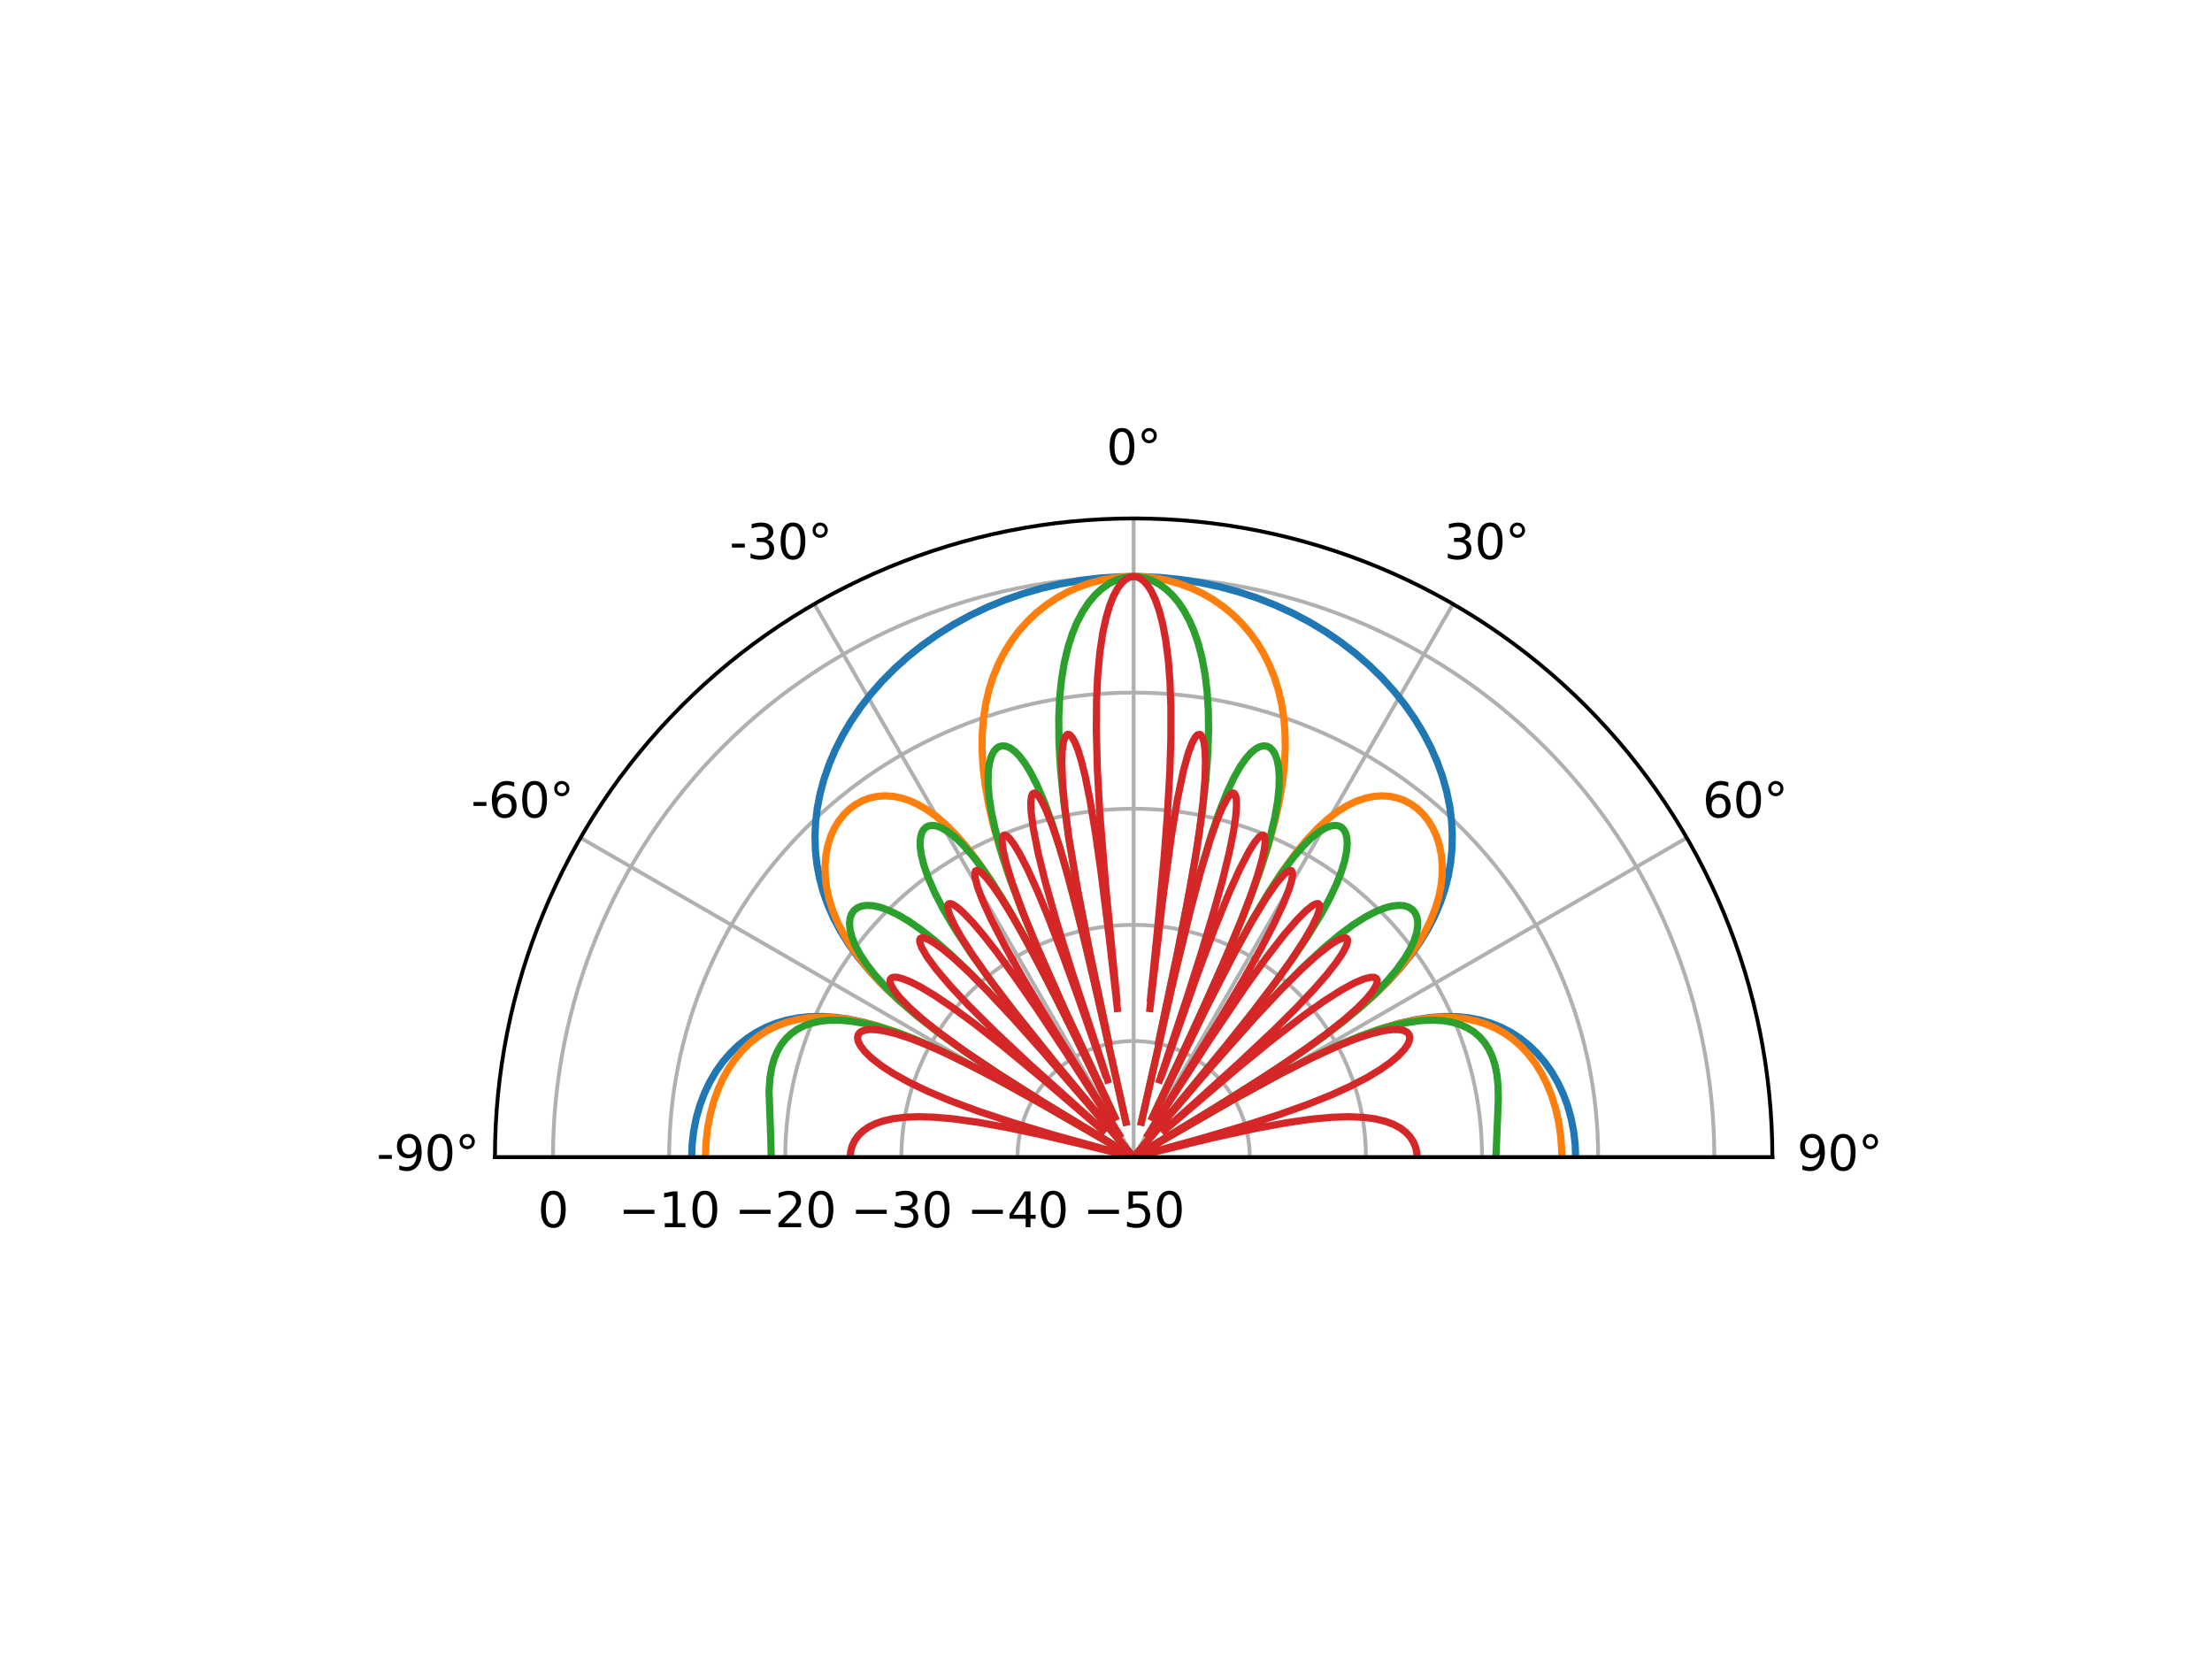 <?xml version="1.0" encoding="utf-8" standalone="no"?>
<!DOCTYPE svg PUBLIC "-//W3C//DTD SVG 1.1//EN"
  "http://www.w3.org/Graphics/SVG/1.1/DTD/svg11.dtd">
<svg xmlns:xlink="http://www.w3.org/1999/xlink" width="460.8pt" height="345.6pt" viewBox="0 0 460.8 345.6" xmlns="http://www.w3.org/2000/svg" version="1.1">
 <defs>
  <style type="text/css">*{stroke-linejoin: round; stroke-linecap: butt}</style>
 </defs>
 <g id="figure_1">
  <g id="patch_1">
   <path d="M 0 345.6 
L 460.8 345.6 
L 460.8 0 
L 0 0 
z
" style="fill: #ffffff"/>
  </g>
  <g id="axes_1">
   <g id="patch_2">
    <path d="M 369.216 241.056 
C 369.216 205.781 355.188 171.914 330.245 146.971 
C 305.302 122.028 271.435 108 236.16 108 
C 200.885 108 167.018 122.028 142.075 146.971 
C 117.132 171.914 103.104 205.781 103.104 241.056 
L 236.16 241.056 
C 236.16 241.056 236.16 241.056 236.16 241.056 
C 236.16 241.056 236.16 241.056 236.16 241.056 
C 236.16 241.056 236.16 241.056 236.16 241.056 
C 236.16 241.056 236.16 241.056 236.16 241.056 
z
" style="fill: #ffffff"/>
   </g>
   <g id="matplotlib.axis_1">
    <g id="xtick_1">
     <g id="line2d_1">
      <path d="M 236.16 241.056 
L 103.104 241.056 
" clip-path="url(#pcffcb43529)" style="fill: none; stroke: #b0b0b0; stroke-width: 0.8; stroke-linecap: square"/>
     </g>
     <g id="text_1">
      <!-- -90° -->
      <g transform="translate(78.438 243.815) scale(0.1 -0.1)">
       <defs>
        <path id="DejaVuSans-2d" d="M 313 2009 
L 1997 2009 
L 1997 1497 
L 313 1497 
L 313 2009 
z
" transform="scale(0.016)"/>
        <path id="DejaVuSans-39" d="M 703 97 
L 703 672 
Q 941 559 1184 500 
Q 1428 441 1663 441 
Q 2288 441 2617 861 
Q 2947 1281 2994 2138 
Q 2813 1869 2534 1725 
Q 2256 1581 1919 1581 
Q 1219 1581 811 2004 
Q 403 2428 403 3163 
Q 403 3881 828 4315 
Q 1253 4750 1959 4750 
Q 2769 4750 3195 4129 
Q 3622 3509 3622 2328 
Q 3622 1225 3098 567 
Q 2575 -91 1691 -91 
Q 1453 -91 1209 -44 
Q 966 3 703 97 
z
M 1959 2075 
Q 2384 2075 2632 2365 
Q 2881 2656 2881 3163 
Q 2881 3666 2632 3958 
Q 2384 4250 1959 4250 
Q 1534 4250 1286 3958 
Q 1038 3666 1038 3163 
Q 1038 2656 1286 2365 
Q 1534 2075 1959 2075 
z
" transform="scale(0.016)"/>
        <path id="DejaVuSans-30" d="M 2034 4250 
Q 1547 4250 1301 3770 
Q 1056 3291 1056 2328 
Q 1056 1369 1301 889 
Q 1547 409 2034 409 
Q 2525 409 2770 889 
Q 3016 1369 3016 2328 
Q 3016 3291 2770 3770 
Q 2525 4250 2034 4250 
z
M 2034 4750 
Q 2819 4750 3233 4129 
Q 3647 3509 3647 2328 
Q 3647 1150 3233 529 
Q 2819 -91 2034 -91 
Q 1250 -91 836 529 
Q 422 1150 422 2328 
Q 422 3509 836 4129 
Q 1250 4750 2034 4750 
z
" transform="scale(0.016)"/>
        <path id="DejaVuSans-b0" d="M 1600 4347 
Q 1350 4347 1178 4173 
Q 1006 4000 1006 3750 
Q 1006 3503 1178 3333 
Q 1350 3163 1600 3163 
Q 1850 3163 2022 3333 
Q 2194 3503 2194 3750 
Q 2194 3997 2020 4172 
Q 1847 4347 1600 4347 
z
M 1600 4750 
Q 1800 4750 1984 4673 
Q 2169 4597 2303 4453 
Q 2447 4313 2519 4134 
Q 2591 3956 2591 3750 
Q 2591 3338 2302 3052 
Q 2013 2766 1594 2766 
Q 1172 2766 890 3047 
Q 609 3328 609 3750 
Q 609 4169 896 4459 
Q 1184 4750 1600 4750 
z
" transform="scale(0.016)"/>
       </defs>
       <use xlink:href="#DejaVuSans-2d"/>
       <use xlink:href="#DejaVuSans-39" transform="translate(36.084 0)"/>
       <use xlink:href="#DejaVuSans-30" transform="translate(99.707 0)"/>
       <use xlink:href="#DejaVuSans-b0" transform="translate(163.33 0)"/>
      </g>
     </g>
    </g>
    <g id="xtick_2">
     <g id="line2d_2">
      <path d="M 236.16 241.056 
L 120.93 174.528 
" clip-path="url(#pcffcb43529)" style="fill: none; stroke: #b0b0b0; stroke-width: 0.8; stroke-linecap: square"/>
     </g>
     <g id="text_2">
      <!-- -60° -->
      <g transform="translate(98.139 170.287) scale(0.1 -0.1)">
       <defs>
        <path id="DejaVuSans-36" d="M 2113 2584 
Q 1688 2584 1439 2293 
Q 1191 2003 1191 1497 
Q 1191 994 1439 701 
Q 1688 409 2113 409 
Q 2538 409 2786 701 
Q 3034 994 3034 1497 
Q 3034 2003 2786 2293 
Q 2538 2584 2113 2584 
z
M 3366 4563 
L 3366 3988 
Q 3128 4100 2886 4159 
Q 2644 4219 2406 4219 
Q 1781 4219 1451 3797 
Q 1122 3375 1075 2522 
Q 1259 2794 1537 2939 
Q 1816 3084 2150 3084 
Q 2853 3084 3261 2657 
Q 3669 2231 3669 1497 
Q 3669 778 3244 343 
Q 2819 -91 2113 -91 
Q 1303 -91 875 529 
Q 447 1150 447 2328 
Q 447 3434 972 4092 
Q 1497 4750 2381 4750 
Q 2619 4750 2861 4703 
Q 3103 4656 3366 4563 
z
" transform="scale(0.016)"/>
       </defs>
       <use xlink:href="#DejaVuSans-2d"/>
       <use xlink:href="#DejaVuSans-36" transform="translate(36.084 0)"/>
       <use xlink:href="#DejaVuSans-30" transform="translate(99.707 0)"/>
       <use xlink:href="#DejaVuSans-b0" transform="translate(163.33 0)"/>
      </g>
     </g>
    </g>
    <g id="xtick_3">
     <g id="line2d_3">
      <path d="M 236.16 241.056 
L 169.632 125.826 
" clip-path="url(#pcffcb43529)" style="fill: none; stroke: #b0b0b0; stroke-width: 0.8; stroke-linecap: square"/>
     </g>
     <g id="text_3">
      <!-- -30° -->
      <g transform="translate(151.966 116.461) scale(0.1 -0.1)">
       <defs>
        <path id="DejaVuSans-33" d="M 2597 2516 
Q 3050 2419 3304 2112 
Q 3559 1806 3559 1356 
Q 3559 666 3084 287 
Q 2609 -91 1734 -91 
Q 1441 -91 1130 -33 
Q 819 25 488 141 
L 488 750 
Q 750 597 1062 519 
Q 1375 441 1716 441 
Q 2309 441 2620 675 
Q 2931 909 2931 1356 
Q 2931 1769 2642 2001 
Q 2353 2234 1838 2234 
L 1294 2234 
L 1294 2753 
L 1863 2753 
Q 2328 2753 2575 2939 
Q 2822 3125 2822 3475 
Q 2822 3834 2567 4026 
Q 2313 4219 1838 4219 
Q 1578 4219 1281 4162 
Q 984 4106 628 3988 
L 628 4550 
Q 988 4650 1302 4700 
Q 1616 4750 1894 4750 
Q 2613 4750 3031 4423 
Q 3450 4097 3450 3541 
Q 3450 3153 3228 2886 
Q 3006 2619 2597 2516 
z
" transform="scale(0.016)"/>
       </defs>
       <use xlink:href="#DejaVuSans-2d"/>
       <use xlink:href="#DejaVuSans-33" transform="translate(36.084 0)"/>
       <use xlink:href="#DejaVuSans-30" transform="translate(99.707 0)"/>
       <use xlink:href="#DejaVuSans-b0" transform="translate(163.33 0)"/>
      </g>
     </g>
    </g>
    <g id="xtick_4">
     <g id="line2d_4">
      <path d="M 236.16 241.056 
L 236.16 108 
" clip-path="url(#pcffcb43529)" style="fill: none; stroke: #b0b0b0; stroke-width: 0.8; stroke-linecap: square"/>
     </g>
     <g id="text_4">
      <!-- 0° -->
      <g transform="translate(230.479 96.759) scale(0.1 -0.1)">
       <use xlink:href="#DejaVuSans-30"/>
       <use xlink:href="#DejaVuSans-b0" transform="translate(63.623 0)"/>
      </g>
     </g>
    </g>
    <g id="xtick_5">
     <g id="line2d_5">
      <path d="M 236.16 241.056 
L 302.688 125.826 
" clip-path="url(#pcffcb43529)" style="fill: none; stroke: #b0b0b0; stroke-width: 0.8; stroke-linecap: square"/>
     </g>
     <g id="text_5">
      <!-- 30° -->
      <g transform="translate(300.825 116.461) scale(0.1 -0.1)">
       <use xlink:href="#DejaVuSans-33"/>
       <use xlink:href="#DejaVuSans-30" transform="translate(63.623 0)"/>
       <use xlink:href="#DejaVuSans-b0" transform="translate(127.246 0)"/>
      </g>
     </g>
    </g>
    <g id="xtick_6">
     <g id="line2d_6">
      <path d="M 236.16 241.056 
L 351.39 174.528 
" clip-path="url(#pcffcb43529)" style="fill: none; stroke: #b0b0b0; stroke-width: 0.8; stroke-linecap: square"/>
     </g>
     <g id="text_6">
      <!-- 60° -->
      <g transform="translate(354.652 170.287) scale(0.1 -0.1)">
       <use xlink:href="#DejaVuSans-36"/>
       <use xlink:href="#DejaVuSans-30" transform="translate(63.623 0)"/>
       <use xlink:href="#DejaVuSans-b0" transform="translate(127.246 0)"/>
      </g>
     </g>
    </g>
    <g id="xtick_7">
     <g id="line2d_7">
      <path d="M 236.16 241.056 
L 369.216 241.056 
" clip-path="url(#pcffcb43529)" style="fill: none; stroke: #b0b0b0; stroke-width: 0.8; stroke-linecap: square"/>
     </g>
     <g id="text_7">
      <!-- 90° -->
      <g transform="translate(374.353 243.815) scale(0.1 -0.1)">
       <use xlink:href="#DejaVuSans-39"/>
       <use xlink:href="#DejaVuSans-30" transform="translate(63.623 0)"/>
       <use xlink:href="#DejaVuSans-b0" transform="translate(127.246 0)"/>
      </g>
     </g>
    </g>
   </g>
   <g id="matplotlib.axis_2">
    <g id="ytick_1">
     <g id="line2d_8">
      <path d="M 236.16 241.056 
C 236.16 241.056 236.16 241.056 236.16 241.056 
C 236.16 241.056 236.16 241.056 236.16 241.056 
C 236.16 241.056 236.16 241.056 236.16 241.056 
C 236.16 241.056 236.16 241.056 236.16 241.056 
" clip-path="url(#pcffcb43529)" style="fill: none; stroke: #b0b0b0; stroke-width: 0.8; stroke-linecap: square"/>
     </g>
     <g id="text_8">
      <!-- −50 -->
      <g transform="translate(225.608 255.654) scale(0.1 -0.1)">
       <defs>
        <path id="DejaVuSans-2212" d="M 678 2272 
L 4684 2272 
L 4684 1741 
L 678 1741 
L 678 2272 
z
" transform="scale(0.016)"/>
        <path id="DejaVuSans-35" d="M 691 4666 
L 3169 4666 
L 3169 4134 
L 1269 4134 
L 1269 2991 
Q 1406 3038 1543 3061 
Q 1681 3084 1819 3084 
Q 2600 3084 3056 2656 
Q 3513 2228 3513 1497 
Q 3513 744 3044 326 
Q 2575 -91 1722 -91 
Q 1428 -91 1123 -41 
Q 819 9 494 109 
L 494 744 
Q 775 591 1075 516 
Q 1375 441 1709 441 
Q 2250 441 2565 725 
Q 2881 1009 2881 1497 
Q 2881 1984 2565 2268 
Q 2250 2553 1709 2553 
Q 1456 2553 1204 2497 
Q 953 2441 691 2322 
L 691 4666 
z
" transform="scale(0.016)"/>
       </defs>
       <use xlink:href="#DejaVuSans-2212"/>
       <use xlink:href="#DejaVuSans-35" transform="translate(83.789 0)"/>
       <use xlink:href="#DejaVuSans-30" transform="translate(147.412 0)"/>
      </g>
     </g>
    </g>
    <g id="ytick_2">
     <g id="line2d_9">
      <path d="M 211.968 241.056 
C 211.968 234.642 214.519 228.485 219.054 223.95 
C 223.589 219.415 229.746 216.864 236.16 216.864 
C 242.574 216.864 248.731 219.415 253.266 223.95 
C 257.801 228.485 260.352 234.642 260.352 241.056 
" clip-path="url(#pcffcb43529)" style="fill: none; stroke: #b0b0b0; stroke-width: 0.8; stroke-linecap: square"/>
     </g>
     <g id="text_9">
      <!-- −40 -->
      <g transform="translate(201.416 255.654) scale(0.1 -0.1)">
       <defs>
        <path id="DejaVuSans-34" d="M 2419 4116 
L 825 1625 
L 2419 1625 
L 2419 4116 
z
M 2253 4666 
L 3047 4666 
L 3047 1625 
L 3713 1625 
L 3713 1100 
L 3047 1100 
L 3047 0 
L 2419 0 
L 2419 1100 
L 313 1100 
L 313 1709 
L 2253 4666 
z
" transform="scale(0.016)"/>
       </defs>
       <use xlink:href="#DejaVuSans-2212"/>
       <use xlink:href="#DejaVuSans-34" transform="translate(83.789 0)"/>
       <use xlink:href="#DejaVuSans-30" transform="translate(147.412 0)"/>
      </g>
     </g>
    </g>
    <g id="ytick_3">
     <g id="line2d_10">
      <path d="M 187.776 241.056 
C 187.776 228.229 192.877 215.914 201.947 206.843 
C 211.018 197.773 223.333 192.672 236.16 192.672 
C 248.987 192.672 261.302 197.773 270.373 206.843 
C 279.443 215.914 284.544 228.229 284.544 241.056 
" clip-path="url(#pcffcb43529)" style="fill: none; stroke: #b0b0b0; stroke-width: 0.8; stroke-linecap: square"/>
     </g>
     <g id="text_10">
      <!-- −30 -->
      <g transform="translate(177.224 255.654) scale(0.1 -0.1)">
       <use xlink:href="#DejaVuSans-2212"/>
       <use xlink:href="#DejaVuSans-33" transform="translate(83.789 0)"/>
       <use xlink:href="#DejaVuSans-30" transform="translate(147.412 0)"/>
      </g>
     </g>
    </g>
    <g id="ytick_4">
     <g id="line2d_11">
      <path d="M 163.584 241.056 
C 163.584 221.815 171.236 203.342 184.841 189.737 
C 198.446 176.132 216.919 168.48 236.16 168.48 
C 255.401 168.48 273.874 176.132 287.479 189.737 
C 301.084 203.342 308.736 221.815 308.736 241.056 
" clip-path="url(#pcffcb43529)" style="fill: none; stroke: #b0b0b0; stroke-width: 0.8; stroke-linecap: square"/>
     </g>
     <g id="text_11">
      <!-- −20 -->
      <g transform="translate(153.032 255.654) scale(0.1 -0.1)">
       <defs>
        <path id="DejaVuSans-32" d="M 1228 531 
L 3431 531 
L 3431 0 
L 469 0 
L 469 531 
Q 828 903 1448 1529 
Q 2069 2156 2228 2338 
Q 2531 2678 2651 2914 
Q 2772 3150 2772 3378 
Q 2772 3750 2511 3984 
Q 2250 4219 1831 4219 
Q 1534 4219 1204 4116 
Q 875 4013 500 3803 
L 500 4441 
Q 881 4594 1212 4672 
Q 1544 4750 1819 4750 
Q 2544 4750 2975 4387 
Q 3406 4025 3406 3419 
Q 3406 3131 3298 2873 
Q 3191 2616 2906 2266 
Q 2828 2175 2409 1742 
Q 1991 1309 1228 531 
z
" transform="scale(0.016)"/>
       </defs>
       <use xlink:href="#DejaVuSans-2212"/>
       <use xlink:href="#DejaVuSans-32" transform="translate(83.789 0)"/>
       <use xlink:href="#DejaVuSans-30" transform="translate(147.412 0)"/>
      </g>
     </g>
    </g>
    <g id="ytick_5">
     <g id="line2d_12">
      <path d="M 139.392 241.056 
C 139.392 215.401 149.594 190.771 167.735 172.631 
C 185.875 154.49 210.505 144.288 236.16 144.288 
C 261.815 144.288 286.445 154.49 304.585 172.631 
C 322.726 190.771 332.928 215.401 332.928 241.056 
" clip-path="url(#pcffcb43529)" style="fill: none; stroke: #b0b0b0; stroke-width: 0.8; stroke-linecap: square"/>
     </g>
     <g id="text_12">
      <!-- −10 -->
      <g transform="translate(128.84 255.654) scale(0.1 -0.1)">
       <defs>
        <path id="DejaVuSans-31" d="M 794 531 
L 1825 531 
L 1825 4091 
L 703 3866 
L 703 4441 
L 1819 4666 
L 2450 4666 
L 2450 531 
L 3481 531 
L 3481 0 
L 794 0 
L 794 531 
z
" transform="scale(0.016)"/>
       </defs>
       <use xlink:href="#DejaVuSans-2212"/>
       <use xlink:href="#DejaVuSans-31" transform="translate(83.789 0)"/>
       <use xlink:href="#DejaVuSans-30" transform="translate(147.412 0)"/>
      </g>
     </g>
    </g>
    <g id="ytick_6">
     <g id="line2d_13">
      <path d="M 115.2 241.056 
C 115.2 208.988 127.953 178.2 150.628 155.524 
C 173.304 132.849 204.092 120.096 236.16 120.096 
C 268.228 120.096 299.016 132.849 321.692 155.524 
C 344.367 178.2 357.12 208.988 357.12 241.056 
" clip-path="url(#pcffcb43529)" style="fill: none; stroke: #b0b0b0; stroke-width: 0.8; stroke-linecap: square"/>
     </g>
     <g id="text_13">
      <!-- 0 -->
      <g transform="translate(112.019 255.654) scale(0.1 -0.1)">
       <use xlink:href="#DejaVuSans-30"/>
      </g>
     </g>
    </g>
   </g>
   <g id="line2d_14">
    <path d="M 144.085 241.056 
L 144.192 238.309 
L 144.512 235.576 
L 145.049 232.872 
L 145.808 230.213 
L 146.737 227.749 
L 147.88 225.355 
L 149.165 223.173 
L 150.569 221.207 
L 152.176 219.341 
L 153.884 217.7 
L 155.672 216.282 
L 157.52 215.08 
L 159.573 214.011 
L 161.678 213.163 
L 163.814 212.528 
L 166.187 212.056 
L 168.591 211.8 
L 171.289 211.749 
L 174.033 211.924 
L 176.799 212.305 
L 179.969 212.963 
L 183.193 213.842 
L 187.01 215.116 
L 190.972 216.659 
L 195.928 218.843 
L 201.321 221.462 
L 207.116 224.479 
L 215.578 229.137 
L 226.206 235.229 
L 231.799 238.494 
M 235.412 240.609 
L 216.934 229.391 
L 208.055 223.761 
L 200.998 219.036 
L 195.197 214.863 
L 190.938 211.535 
L 187.121 208.268 
L 184.114 205.423 
L 181.357 202.515 
L 178.876 199.547 
L 176.88 196.808 
L 175.095 193.964 
L 173.669 191.278 
L 172.433 188.468 
L 171.484 185.778 
L 170.723 182.956 
L 170.172 180.012 
L 169.867 177.167 
L 169.776 174.201 
L 169.905 171.327 
L 170.259 168.342 
L 170.859 165.258 
L 171.665 162.272 
L 172.729 159.204 
L 173.988 156.243 
L 175.517 153.222 
L 177.232 150.32 
L 179.229 147.386 
L 181.403 144.587 
L 183.742 141.925 
L 186.368 139.274 
L 189.15 136.781 
L 192.076 134.449 
L 195.289 132.178 
L 198.635 130.093 
L 202.1 128.196 
L 205.672 126.492 
L 209.338 124.984 
L 213.087 123.674 
L 216.906 122.565 
L 220.969 121.621 
L 225.082 120.902 
L 229.232 120.41 
L 233.404 120.146 
L 237.586 120.109 
L 241.762 120.301 
L 245.921 120.721 
L 250.047 121.368 
L 254.128 122.24 
L 258.149 123.337 
L 261.919 124.589 
L 265.61 126.041 
L 269.21 127.69 
L 272.707 129.531 
L 276.088 131.563 
L 279.341 133.781 
L 282.452 136.182 
L 285.271 138.635 
L 287.937 141.247 
L 290.438 144.015 
L 292.648 146.785 
L 294.683 149.691 
L 296.437 152.567 
L 298.009 155.561 
L 299.382 158.674 
L 300.482 161.723 
L 301.325 164.69 
L 301.965 167.756 
L 302.361 170.723 
L 302.538 173.785 
L 302.481 176.737 
L 302.21 179.568 
L 301.7 182.496 
L 300.982 185.3 
L 300.08 187.97 
L 298.9 190.757 
L 297.536 193.415 
L 295.83 196.224 
L 293.925 198.921 
L 291.853 201.495 
L 289.312 204.296 
L 286.569 207.007 
L 283.14 210.071 
L 279.396 213.121 
L 274.475 216.809 
L 268.836 220.736 
L 262.429 224.948 
L 252.242 231.333 
L 236.908 240.609 
M 240.521 238.494 
L 256.742 229.137 
L 266.829 223.616 
L 273.342 220.298 
L 279.027 217.651 
L 283.427 215.824 
L 287.577 214.332 
L 291.479 213.181 
L 294.772 212.44 
L 297.96 211.959 
L 300.743 211.757 
L 303.473 211.785 
L 305.904 212.022 
L 308.3 212.478 
L 310.642 213.163 
L 312.747 214.011 
L 314.8 215.08 
L 316.782 216.379 
L 318.556 217.806 
L 320.25 219.454 
L 321.844 221.327 
L 323.236 223.299 
L 324.509 225.486 
L 325.64 227.884 
L 326.558 230.351 
L 327.304 233.014 
L 327.83 235.719 
L 328.139 238.453 
L 328.235 241.056 
L 328.235 241.056 
" clip-path="url(#pcffcb43529)" style="fill: none; stroke: #1f77b4; stroke-width: 1.5; stroke-linecap: square"/>
   </g>
   <g id="line2d_15">
    <path d="M 146.962 241.056 
L 147.077 237.975 
L 147.405 235.049 
L 147.953 232.154 
L 148.689 229.441 
L 149.595 226.92 
L 150.654 224.597 
L 151.851 222.479 
L 153.168 220.568 
L 154.691 218.757 
L 156.33 217.169 
L 158.069 215.805 
L 159.891 214.661 
L 161.778 213.733 
L 163.896 212.953 
L 166.078 212.397 
L 168.303 212.054 
L 170.81 211.903 
L 173.367 211.972 
L 176.291 212.291 
L 179.293 212.848 
L 182.815 213.754 
L 186.498 214.945 
L 190.307 216.394 
L 195.042 218.438 
L 200.133 220.868 
L 207.124 224.484 
L 215.581 229.139 
L 226.207 235.23 
L 231.8 238.494 
M 235.412 240.609 
L 216.937 229.393 
L 208.063 223.767 
L 201.016 219.048 
L 195.233 214.886 
L 190.998 211.574 
L 187.217 208.332 
L 184.255 205.52 
L 181.561 202.658 
L 179.403 200.065 
L 177.459 197.384 
L 175.913 194.896 
L 174.57 192.312 
L 173.55 189.884 
L 172.741 187.367 
L 172.212 184.993 
L 171.927 182.75 
L 171.864 180.442 
L 172.034 178.277 
L 172.417 176.252 
L 172.997 174.372 
L 173.762 172.64 
L 174.703 171.065 
L 175.813 169.658 
L 176.976 168.527 
L 178.277 167.563 
L 179.715 166.782 
L 181.143 166.25 
L 182.691 165.909 
L 184.365 165.784 
L 185.986 165.886 
L 187.728 166.224 
L 189.389 166.759 
L 191.172 167.558 
L 193.099 168.678 
L 194.929 169.986 
L 196.928 171.685 
L 199.148 173.897 
L 201.29 176.347 
L 203.748 179.527 
L 206.156 182.995 
L 209.084 187.637 
L 212.064 192.765 
L 216.139 200.292 
L 220.799 209.404 
L 225.941 219.83 
L 230.213 228.654 
M 232.222 232.744 
L 221.678 210.108 
L 216.026 197.316 
L 212.808 189.474 
L 210.202 182.499 
L 208.437 177.165 
L 206.974 172.019 
L 205.979 167.746 
L 205.225 163.501 
L 204.789 159.822 
L 204.583 156.125 
L 204.618 152.84 
L 204.887 149.529 
L 205.353 146.546 
L 206.063 143.548 
L 206.941 140.831 
L 207.963 138.355 
L 209.229 135.878 
L 210.624 133.631 
L 212.273 131.419 
L 214.037 129.437 
L 215.901 127.668 
L 218.017 125.981 
L 220.219 124.519 
L 222.494 123.275 
L 224.829 122.242 
L 227.212 121.415 
L 229.82 120.751 
L 232.459 120.318 
L 235.115 120.114 
L 237.775 120.138 
L 240.429 120.391 
L 243.062 120.874 
L 245.662 121.588 
L 248.035 122.462 
L 250.357 123.544 
L 252.616 124.837 
L 254.799 126.35 
L 256.736 127.949 
L 258.584 129.752 
L 260.33 131.771 
L 261.828 133.826 
L 263.212 136.093 
L 264.465 138.593 
L 265.474 141.091 
L 266.336 143.835 
L 266.967 146.546 
L 267.433 149.529 
L 267.683 152.454 
L 267.745 155.694 
L 267.572 159.334 
L 267.174 162.945 
L 266.472 167.097 
L 265.539 171.256 
L 264.168 176.229 
L 262.523 181.33 
L 260.128 187.892 
L 257.243 195.066 
L 253.954 202.718 
L 248.319 215.178 
L 240.098 232.744 
M 242.107 228.654 
L 251.521 209.404 
L 257.355 198.073 
L 261.076 191.319 
L 264.488 185.599 
L 267.177 181.496 
L 269.848 177.828 
L 272.133 175.047 
L 274.471 172.561 
L 276.557 170.661 
L 278.713 169.017 
L 280.681 167.805 
L 282.498 166.932 
L 284.39 166.278 
L 286.146 165.911 
L 287.781 165.785 
L 289.467 165.886 
L 291.027 166.207 
L 292.468 166.721 
L 293.918 167.484 
L 295.231 168.432 
L 296.407 169.549 
L 297.531 170.941 
L 298.487 172.503 
L 299.266 174.222 
L 299.862 176.09 
L 300.262 178.103 
L 300.45 180.256 
L 300.421 182.355 
L 300.177 184.576 
L 299.695 186.925 
L 298.94 189.415 
L 297.978 191.814 
L 296.704 194.365 
L 295.236 196.816 
L 293.389 199.45 
L 291.343 201.988 
L 288.799 204.774 
L 286.019 207.492 
L 282.507 210.592 
L 278.631 213.71 
L 274.449 216.826 
L 268.822 220.745 
L 262.423 224.952 
L 252.24 231.335 
L 236.908 240.609 
M 240.52 238.494 
L 256.739 229.139 
L 266.819 223.622 
L 273.32 220.309 
L 278.988 217.672 
L 283.366 215.857 
L 287.484 214.38 
L 291.342 213.25 
L 294.583 212.532 
L 297.705 212.079 
L 300.413 211.907 
L 303.052 211.968 
L 305.382 212.24 
L 307.66 212.732 
L 309.69 213.388 
L 311.668 214.258 
L 313.575 215.35 
L 315.271 216.569 
L 316.891 218.001 
L 318.418 219.649 
L 319.835 221.512 
L 321.128 223.59 
L 322.279 225.879 
L 323.275 228.372 
L 324.098 231.063 
L 324.707 233.804 
L 325.128 236.718 
L 325.334 239.654 
L 325.358 241.056 
L 325.358 241.056 
" clip-path="url(#pcffcb43529)" style="fill: none; stroke: #ff7f0e; stroke-width: 1.5; stroke-linecap: square"/>
   </g>
   <g id="line2d_16">
    <path d="M 160.665 241.056 
L 160.551 236.654 
L 160.203 227.3 
L 160.388 224.61 
L 160.75 222.44 
L 161.284 220.561 
L 161.951 218.978 
L 162.77 217.579 
L 163.724 216.369 
L 164.793 215.348 
L 166.077 214.433 
L 167.46 213.716 
L 169.084 213.133 
L 170.787 212.751 
L 172.766 212.536 
L 175.081 212.532 
L 177.491 212.754 
L 180.329 213.252 
L 183.274 213.989 
L 186.813 215.111 
L 190.52 216.508 
L 195.171 218.508 
L 200.208 220.91 
L 207.16 224.505 
L 215.595 229.147 
L 226.212 235.232 
L 231.802 238.496 
M 235.414 240.61 
L 216.949 229.401 
L 208.096 223.787 
L 201.09 219.094 
L 195.379 214.979 
L 191.239 211.732 
L 187.604 208.591 
L 184.823 205.909 
L 182.384 203.237 
L 180.534 200.881 
L 179.148 198.779 
L 178.144 196.894 
L 177.469 195.203 
L 177.085 193.695 
L 176.968 192.366 
L 177.101 191.218 
L 177.416 190.367 
L 177.912 189.666 
L 178.591 189.128 
L 179.457 188.766 
L 180.521 188.603 
L 181.796 188.663 
L 183.305 188.984 
L 185.082 189.616 
L 187.179 190.63 
L 189.29 191.883 
L 191.773 193.601 
L 194.761 195.95 
L 197.801 198.597 
L 201.61 202.204 
L 205.558 206.205 
L 210.977 212.01 
L 217.037 218.789 
L 227.985 231.446 
L 235.151 239.867 
M 233.973 238.452 
L 219.532 221.067 
L 211.213 210.68 
L 206.304 204.232 
L 202.2 198.49 
L 198.837 193.361 
L 196.477 189.348 
L 194.774 186.061 
L 193.375 182.882 
L 192.455 180.24 
L 191.912 178.033 
L 191.682 176.2 
L 191.722 174.705 
L 191.95 173.679 
L 192.342 172.885 
L 192.893 172.325 
L 193.469 172.044 
L 194.153 171.941 
L 194.945 172.029 
L 196.047 172.411 
L 197.325 173.137 
L 198.804 174.269 
L 200.519 175.901 
L 202.533 178.182 
L 204.515 180.753 
L 206.889 184.196 
L 209.87 188.985 
L 213.004 194.467 
L 216.168 200.351 
L 220.81 209.426 
L 225.945 219.837 
L 230.215 228.657 
M 232.223 232.746 
L 221.687 210.127 
L 216.059 197.387 
L 212.879 189.632 
L 210.342 182.814 
L 208.667 177.695 
L 207.34 172.884 
L 206.51 169.036 
L 206.036 165.878 
L 205.834 163.258 
L 205.873 160.756 
L 206.1 159.024 
L 206.481 157.639 
L 207 156.581 
L 207.527 155.947 
L 208.137 155.541 
L 208.825 155.371 
L 209.59 155.453 
L 210.434 155.811 
L 211.358 156.477 
L 212.37 157.501 
L 213.48 158.955 
L 214.707 160.949 
L 216.083 163.658 
L 217.666 167.385 
L 219.158 171.48 
L 220.986 177.222 
L 222.754 183.455 
L 225.255 193.177 
L 227.949 204.475 
L 234.546 233.76 
M 230.915 216.981 
L 226.985 198.298 
L 224.365 184.799 
L 222.583 174.209 
L 221.592 166.944 
L 220.915 160.142 
L 220.609 154.804 
L 220.561 149.602 
L 220.753 145.292 
L 221.124 141.626 
L 221.728 137.965 
L 222.479 134.827 
L 223.347 132.118 
L 224.31 129.77 
L 225.508 127.472 
L 226.79 125.537 
L 228.14 123.929 
L 229.546 122.623 
L 230.994 121.601 
L 232.475 120.848 
L 233.978 120.357 
L 235.495 120.12 
L 237.015 120.136 
L 238.53 120.404 
L 240.032 120.928 
L 241.509 121.713 
L 242.953 122.77 
L 244.352 124.113 
L 245.53 125.537 
L 246.656 127.211 
L 247.719 129.159 
L 248.707 131.413 
L 249.604 134.013 
L 250.391 137.02 
L 251.04 140.519 
L 251.461 144.008 
L 251.718 148.081 
L 251.771 152.07 
L 251.623 156.806 
L 251.19 162.643 
L 250.528 168.565 
L 249.39 176.436 
L 247.955 184.799 
L 245.335 198.298 
L 241.405 216.981 
M 237.774 233.76 
L 244.371 204.475 
L 248.026 189.334 
L 250.21 181.114 
L 252.303 174.083 
L 253.94 169.276 
L 255.634 165.002 
L 257.083 161.934 
L 258.365 159.68 
L 259.519 158.026 
L 260.568 156.84 
L 261.527 156.038 
L 262.402 155.562 
L 263.198 155.373 
L 263.918 155.444 
L 264.559 155.757 
L 265.119 156.301 
L 265.596 157.069 
L 266.047 158.29 
L 266.354 159.845 
L 266.496 161.761 
L 266.445 164.078 
L 266.159 166.865 
L 265.578 170.231 
L 264.603 174.362 
L 263.368 178.622 
L 261.555 184.01 
L 259.441 189.632 
L 256.261 197.387 
L 252.449 206.104 
L 248.314 215.189 
L 240.097 232.746 
M 242.105 228.657 
L 251.51 209.426 
L 257.318 198.148 
L 260.995 191.48 
L 264.329 185.91 
L 266.911 182.006 
L 269.415 178.641 
L 271.488 176.231 
L 273.248 174.503 
L 274.763 173.295 
L 276.073 172.507 
L 277.203 172.071 
L 278.167 171.941 
L 278.851 172.044 
L 279.427 172.325 
L 279.897 172.775 
L 280.316 173.531 
L 280.572 174.518 
L 280.653 175.74 
L 280.542 177.204 
L 280.14 179.246 
L 279.391 181.691 
L 278.412 184.171 
L 277.038 187.091 
L 275.141 190.591 
L 272.498 194.918 
L 269.42 199.503 
L 266.016 204.232 
L 261.107 210.68 
L 255.429 217.818 
L 245.035 230.455 
L 238.347 238.452 
M 237.169 239.867 
L 252.499 221.97 
L 261.343 212.01 
L 266.762 206.205 
L 271.553 201.382 
L 275.809 197.446 
L 279.127 194.682 
L 281.842 192.676 
L 284.473 191.003 
L 286.674 189.863 
L 288.536 189.13 
L 290.118 188.726 
L 291.458 188.596 
L 292.58 188.698 
L 293.501 189.005 
L 294.233 189.495 
L 294.781 190.151 
L 295.147 190.96 
L 295.331 191.914 
L 295.326 193.009 
L 295.078 194.427 
L 294.552 196.025 
L 293.718 197.811 
L 292.531 199.801 
L 290.925 202.024 
L 289.099 204.197 
L 286.773 206.638 
L 283.779 209.434 
L 280.469 212.23 
L 276.123 215.591 
L 271.23 219.094 
L 264.224 223.787 
L 255.371 229.401 
L 243.568 236.609 
L 236.906 240.61 
M 240.518 238.496 
L 256.725 229.147 
L 266.777 223.646 
L 273.236 220.357 
L 278.833 217.756 
L 283.121 215.987 
L 287.11 214.574 
L 290.37 213.633 
L 293.471 212.963 
L 296.081 212.613 
L 298.571 212.505 
L 300.69 212.633 
L 302.51 212.945 
L 304.242 213.465 
L 305.717 214.132 
L 307.087 215.002 
L 308.23 215.987 
L 309.255 217.166 
L 310.139 218.539 
L 310.866 220.102 
L 311.426 221.847 
L 311.836 223.882 
L 312.07 226.197 
L 312.127 229.018 
L 311.961 233.165 
L 311.657 240.463 
L 311.655 241.056 
L 311.655 241.056 
" clip-path="url(#pcffcb43529)" style="fill: none; stroke: #2ca02c; stroke-width: 1.5; stroke-linecap: square"/>
   </g>
   <g id="line2d_17">
    <path d="M 177.108 241.056 
L 177.215 239.852 
L 177.542 238.659 
L 178.057 237.582 
L 178.807 236.54 
L 179.738 235.63 
L 180.95 234.782 
L 182.351 234.083 
L 184.111 233.478 
L 186.084 233.04 
L 188.539 232.741 
L 191.259 232.633 
L 194.683 232.734 
L 198.51 233.07 
L 203.534 233.76 
L 209.428 234.812 
L 216.397 236.276 
L 224.714 238.211 
L 234.641 240.671 
M 235.641 240.917 
L 219.852 236.537 
L 211.001 233.871 
L 203.807 231.486 
L 197.788 229.245 
L 193.249 227.329 
L 189.232 225.391 
L 186.1 223.643 
L 183.646 222.046 
L 181.545 220.407 
L 180.185 219.085 
L 179.261 217.893 
L 178.794 216.964 
L 178.644 216.26 
L 178.729 215.652 
L 178.985 215.226 
L 179.417 214.882 
L 180.185 214.594 
L 181.252 214.461 
L 182.655 214.516 
L 184.454 214.798 
L 186.735 215.366 
L 189.632 216.313 
L 193.378 217.784 
L 197.449 219.603 
L 202.913 222.288 
L 209.049 225.526 
L 218.536 230.813 
L 231.812 238.501 
M 235.42 240.614 
L 216.998 229.43 
L 208.229 223.869 
L 201.388 219.281 
L 195.965 215.354 
L 192.219 212.371 
L 189.55 209.998 
L 187.411 207.793 
L 186.239 206.299 
L 185.586 205.131 
L 185.404 204.399 
L 185.487 203.971 
L 185.77 203.69 
L 186.259 203.564 
L 186.962 203.606 
L 188.165 203.923 
L 189.774 204.581 
L 191.866 205.66 
L 194.572 207.283 
L 198.121 209.666 
L 202.973 213.228 
L 208.495 217.561 
L 217.168 224.72 
L 229.754 235.493 
M 229.278 234.985 
L 214.479 221.684 
L 207.245 214.892 
L 201.663 209.344 
L 197.978 205.399 
L 195.015 201.899 
L 193.122 199.317 
L 192.028 197.441 
L 191.624 196.345 
L 191.603 195.757 
L 191.755 195.485 
L 192.051 195.359 
L 192.493 195.388 
L 193.317 195.682 
L 194.431 196.301 
L 196.29 197.616 
L 198.792 199.695 
L 202.186 202.852 
L 205.885 206.578 
L 211.127 212.183 
L 217.099 218.861 
L 227.998 231.46 
L 235.156 239.872 
M 233.978 238.458 
L 219.576 221.119 
L 211.366 210.866 
L 206.634 204.639 
L 202.847 199.302 
L 200.392 195.495 
L 198.803 192.693 
L 197.857 190.655 
L 197.434 189.259 
L 197.428 188.566 
L 197.606 188.288 
L 197.938 188.221 
L 198.426 188.375 
L 199.33 188.948 
L 200.551 189.998 
L 202.607 192.13 
L 204.796 194.7 
L 207.679 198.386 
L 211.682 203.879 
L 216.051 210.199 
L 223.218 220.991 
L 233.177 236.399 
M 231.901 234.338 
L 220.037 215.354 
L 213.313 204.122 
L 209.5 197.347 
L 206.535 191.616 
L 204.709 187.621 
L 203.635 184.79 
L 203.128 182.862 
L 203.064 181.886 
L 203.197 181.465 
L 203.479 181.311 
L 203.909 181.432 
L 204.491 181.842 
L 205.52 182.889 
L 206.876 184.607 
L 208.638 187.177 
L 210.954 190.936 
L 214.143 196.582 
L 217.574 203.064 
L 223.058 213.951 
L 230.22 228.668 
M 232.227 232.753 
L 221.723 210.205 
L 216.191 197.675 
L 213.168 190.27 
L 210.912 184.099 
L 209.613 179.876 
L 208.947 176.965 
L 208.762 175.386 
L 208.839 174.394 
L 209.053 174.019 
L 209.268 173.944 
L 209.698 174.104 
L 210.259 174.608 
L 211.225 175.878 
L 212.477 177.965 
L 214.092 181.125 
L 216.228 185.86 
L 218.384 191.095 
L 221.441 199.058 
L 224.547 207.585 
L 230.208 223.726 
M 230.723 224.979 
L 223.28 202.37 
L 220.072 191.963 
L 217.658 183.375 
L 216.238 177.575 
L 215.235 172.501 
L 214.791 169.023 
L 214.73 167.115 
L 214.882 165.876 
L 215.122 165.362 
L 215.461 165.2 
L 215.742 165.293 
L 216.246 165.751 
L 216.853 166.628 
L 217.84 168.56 
L 219.073 171.605 
L 220.653 176.273 
L 222.2 181.497 
L 224.331 189.497 
L 226.441 198.076 
L 230.175 214.195 
L 234.547 233.762 
M 230.917 216.991 
L 226.997 198.357 
L 224.41 185.01 
L 222.698 174.774 
L 221.808 168.041 
L 221.36 163.179 
L 221.195 158.792 
L 221.289 156.285 
L 221.538 154.514 
L 221.918 153.413 
L 222.28 153.016 
L 222.555 152.961 
L 222.856 153.081 
L 223.358 153.613 
L 223.921 154.62 
L 224.552 156.193 
L 225.262 158.483 
L 226.073 161.747 
L 227.032 166.479 
L 228.249 173.8 
L 229.356 181.596 
L 231.1 195.571 
L 232.765 210.099 
M 232.643 208.03 
L 230.366 184.967 
L 229.138 169.794 
L 228.617 160.63 
L 228.383 152.121 
L 228.435 145.82 
L 228.665 140.843 
L 229.124 135.87 
L 229.719 131.896 
L 230.416 128.685 
L 231.188 126.096 
L 232.02 124.036 
L 232.897 122.445 
L 233.807 121.282 
L 234.551 120.641 
L 235.306 120.248 
L 236.065 120.098 
L 236.825 120.188 
L 237.581 120.52 
L 238.328 121.098 
L 239.062 121.93 
L 239.778 123.028 
L 240.638 124.801 
L 241.449 127.064 
L 242.193 129.889 
L 242.853 133.384 
L 243.399 137.721 
L 243.726 141.99 
L 243.918 147.248 
L 243.912 153.988 
L 243.703 160.63 
L 243.182 169.794 
L 242.499 178.737 
L 241.137 193.607 
L 239.677 208.03 
M 239.555 210.099 
L 242.224 187.317 
L 244.071 173.8 
L 245.288 166.479 
L 246.531 160.527 
L 247.541 156.867 
L 248.399 154.62 
L 248.962 153.613 
L 249.464 153.081 
L 249.906 152.967 
L 250.168 153.107 
L 250.508 153.627 
L 250.782 154.514 
L 251.031 156.285 
L 251.125 158.792 
L 251.023 162.171 
L 250.658 166.684 
L 249.9 172.856 
L 248.912 179.266 
L 247.244 188.601 
L 245.323 198.357 
L 241.403 216.991 
M 237.773 233.762 
L 244.363 204.511 
L 247.989 189.497 
L 250.12 181.497 
L 252.104 174.909 
L 253.582 170.718 
L 254.748 167.985 
L 255.681 166.286 
L 256.421 165.402 
L 256.859 165.2 
L 257.096 165.268 
L 257.369 165.666 
L 257.539 166.415 
L 257.588 167.981 
L 257.406 170.255 
L 256.936 173.37 
L 256.082 177.575 
L 254.662 183.375 
L 252.988 189.43 
L 250.329 198.273 
L 247.387 207.511 
L 241.597 224.979 
M 242.112 223.726 
L 249.492 202.824 
L 253.05 193.345 
L 256.092 185.86 
L 258.228 181.125 
L 260.186 177.356 
L 261.361 175.491 
L 262.263 174.4 
L 262.779 174.014 
L 263.166 173.964 
L 263.353 174.109 
L 263.524 174.589 
L 263.558 175.386 
L 263.373 176.965 
L 262.884 179.201 
L 262.019 182.223 
L 260.649 186.276 
L 258.529 191.851 
L 255.083 200.117 
L 250.597 210.205 
L 245.121 222.063 
L 240.093 232.753 
M 242.1 228.668 
L 251.467 209.515 
L 257.168 198.452 
L 260.67 192.129 
L 263.682 187.177 
L 265.817 184.107 
L 267.352 182.29 
L 268.234 181.535 
L 268.714 181.32 
L 269.046 181.384 
L 269.228 181.716 
L 269.259 182.314 
L 269.049 183.535 
L 268.519 185.278 
L 267.314 188.315 
L 265.302 192.595 
L 262.82 197.347 
L 259.007 204.122 
L 254.437 211.819 
L 245.919 225.608 
L 240.419 234.338 
M 239.143 236.399 
L 252.017 216.555 
L 259.36 205.699 
L 263.771 199.548 
L 267.524 194.7 
L 270.178 191.619 
L 272.106 189.686 
L 273.479 188.606 
L 274.237 188.248 
L 274.62 188.242 
L 274.85 188.45 
L 274.924 188.866 
L 274.774 189.745 
L 274.318 191.009 
L 273.256 193.187 
L 271.517 196.164 
L 268.844 200.222 
L 265.686 204.639 
L 260.954 210.866 
L 255.364 217.895 
L 245.021 230.471 
L 238.342 238.458 
M 237.164 239.872 
L 252.458 222.018 
L 261.193 212.183 
L 266.435 206.578 
L 270.903 202.11 
L 274.089 199.206 
L 276.842 197.01 
L 278.485 195.948 
L 279.647 195.433 
L 280.269 195.359 
L 280.565 195.485 
L 280.717 195.757 
L 280.696 196.345 
L 280.408 197.189 
L 279.643 198.619 
L 278.364 200.51 
L 276.456 202.948 
L 273.711 206.099 
L 269.73 210.293 
L 265.075 214.892 
L 257.841 221.684 
L 248.273 230.336 
L 243.042 234.985 
M 242.566 235.493 
L 257.809 222.494 
L 265.405 216.298 
L 271.491 211.619 
L 275.741 208.602 
L 279.455 206.234 
L 282.169 204.76 
L 284.155 203.923 
L 285.555 203.579 
L 286.331 203.607 
L 286.717 203.812 
L 286.9 204.167 
L 286.881 204.666 
L 286.57 205.486 
L 285.923 206.525 
L 284.658 208.076 
L 282.77 209.998 
L 280.101 212.371 
L 276.355 215.354 
L 271.997 218.535 
L 265.716 222.805 
L 257.971 227.776 
L 248.396 233.685 
L 236.9 240.614 
M 240.508 238.501 
L 256.669 229.179 
L 266.608 223.742 
L 272.896 220.547 
L 278.21 218.097 
L 282.131 216.516 
L 285.585 215.366 
L 288.196 214.733 
L 290.173 214.475 
L 291.641 214.506 
L 292.554 214.72 
L 293.184 215.078 
L 293.554 215.56 
L 293.678 216.152 
L 293.567 216.84 
L 293.224 217.616 
L 292.531 218.622 
L 291.338 219.897 
L 289.687 221.298 
L 287.522 222.827 
L 284.749 224.497 
L 281.209 226.333 
L 277.266 228.12 
L 272.179 230.155 
L 266.388 232.218 
L 259.827 234.337 
L 250.131 237.208 
L 236.679 240.917 
M 237.679 240.671 
L 252.21 237.121 
L 261.692 235.05 
L 267.93 233.899 
L 273.179 233.143 
L 277.637 232.734 
L 281.061 232.633 
L 284.082 232.766 
L 286.476 233.083 
L 288.594 233.59 
L 290.275 234.216 
L 291.732 235.006 
L 292.862 235.873 
L 293.791 236.882 
L 294.459 237.938 
L 294.931 239.116 
L 295.172 240.314 
L 295.212 241.056 
L 295.212 241.056 
" clip-path="url(#pcffcb43529)" style="fill: none; stroke: #d62728; stroke-width: 1.5; stroke-linecap: square"/>
   </g>
   <g id="patch_3">
    <path d="M 369.216 241.056 
C 369.216 205.781 355.188 171.914 330.245 146.971 
C 305.302 122.028 271.435 108 236.16 108 
C 200.885 108 167.018 122.028 142.075 146.971 
C 117.132 171.914 103.104 205.781 103.104 241.056 
" style="fill: none; stroke: #000000; stroke-width: 0.8; stroke-linejoin: miter; stroke-linecap: square"/>
   </g>
   <g id="patch_4">
    <path d="M 236.16 241.056 
L 103.104 241.056 
" style="fill: none; stroke: #000000; stroke-width: 0.8; stroke-linejoin: miter; stroke-linecap: square"/>
   </g>
   <g id="patch_5">
    <path d="M 236.16 241.056 
L 369.216 241.056 
" style="fill: none; stroke: #000000; stroke-width: 0.8; stroke-linejoin: miter; stroke-linecap: square"/>
   </g>
  </g>
 </g>
 <defs>
  <clipPath id="pcffcb43529">
   <path d="M 369.216 241.056 
C 369.216 205.781 355.188 171.914 330.245 146.971 
C 305.302 122.028 271.435 108 236.16 108 
C 200.885 108 167.018 122.028 142.075 146.971 
C 117.132 171.914 103.104 205.781 103.104 241.056 
L 236.16 241.056 
C 236.16 241.056 236.16 241.056 236.16 241.056 
C 236.16 241.056 236.16 241.056 236.16 241.056 
C 236.16 241.056 236.16 241.056 236.16 241.056 
C 236.16 241.056 236.16 241.056 236.16 241.056 
z
"/>
  </clipPath>
 </defs>
</svg>
